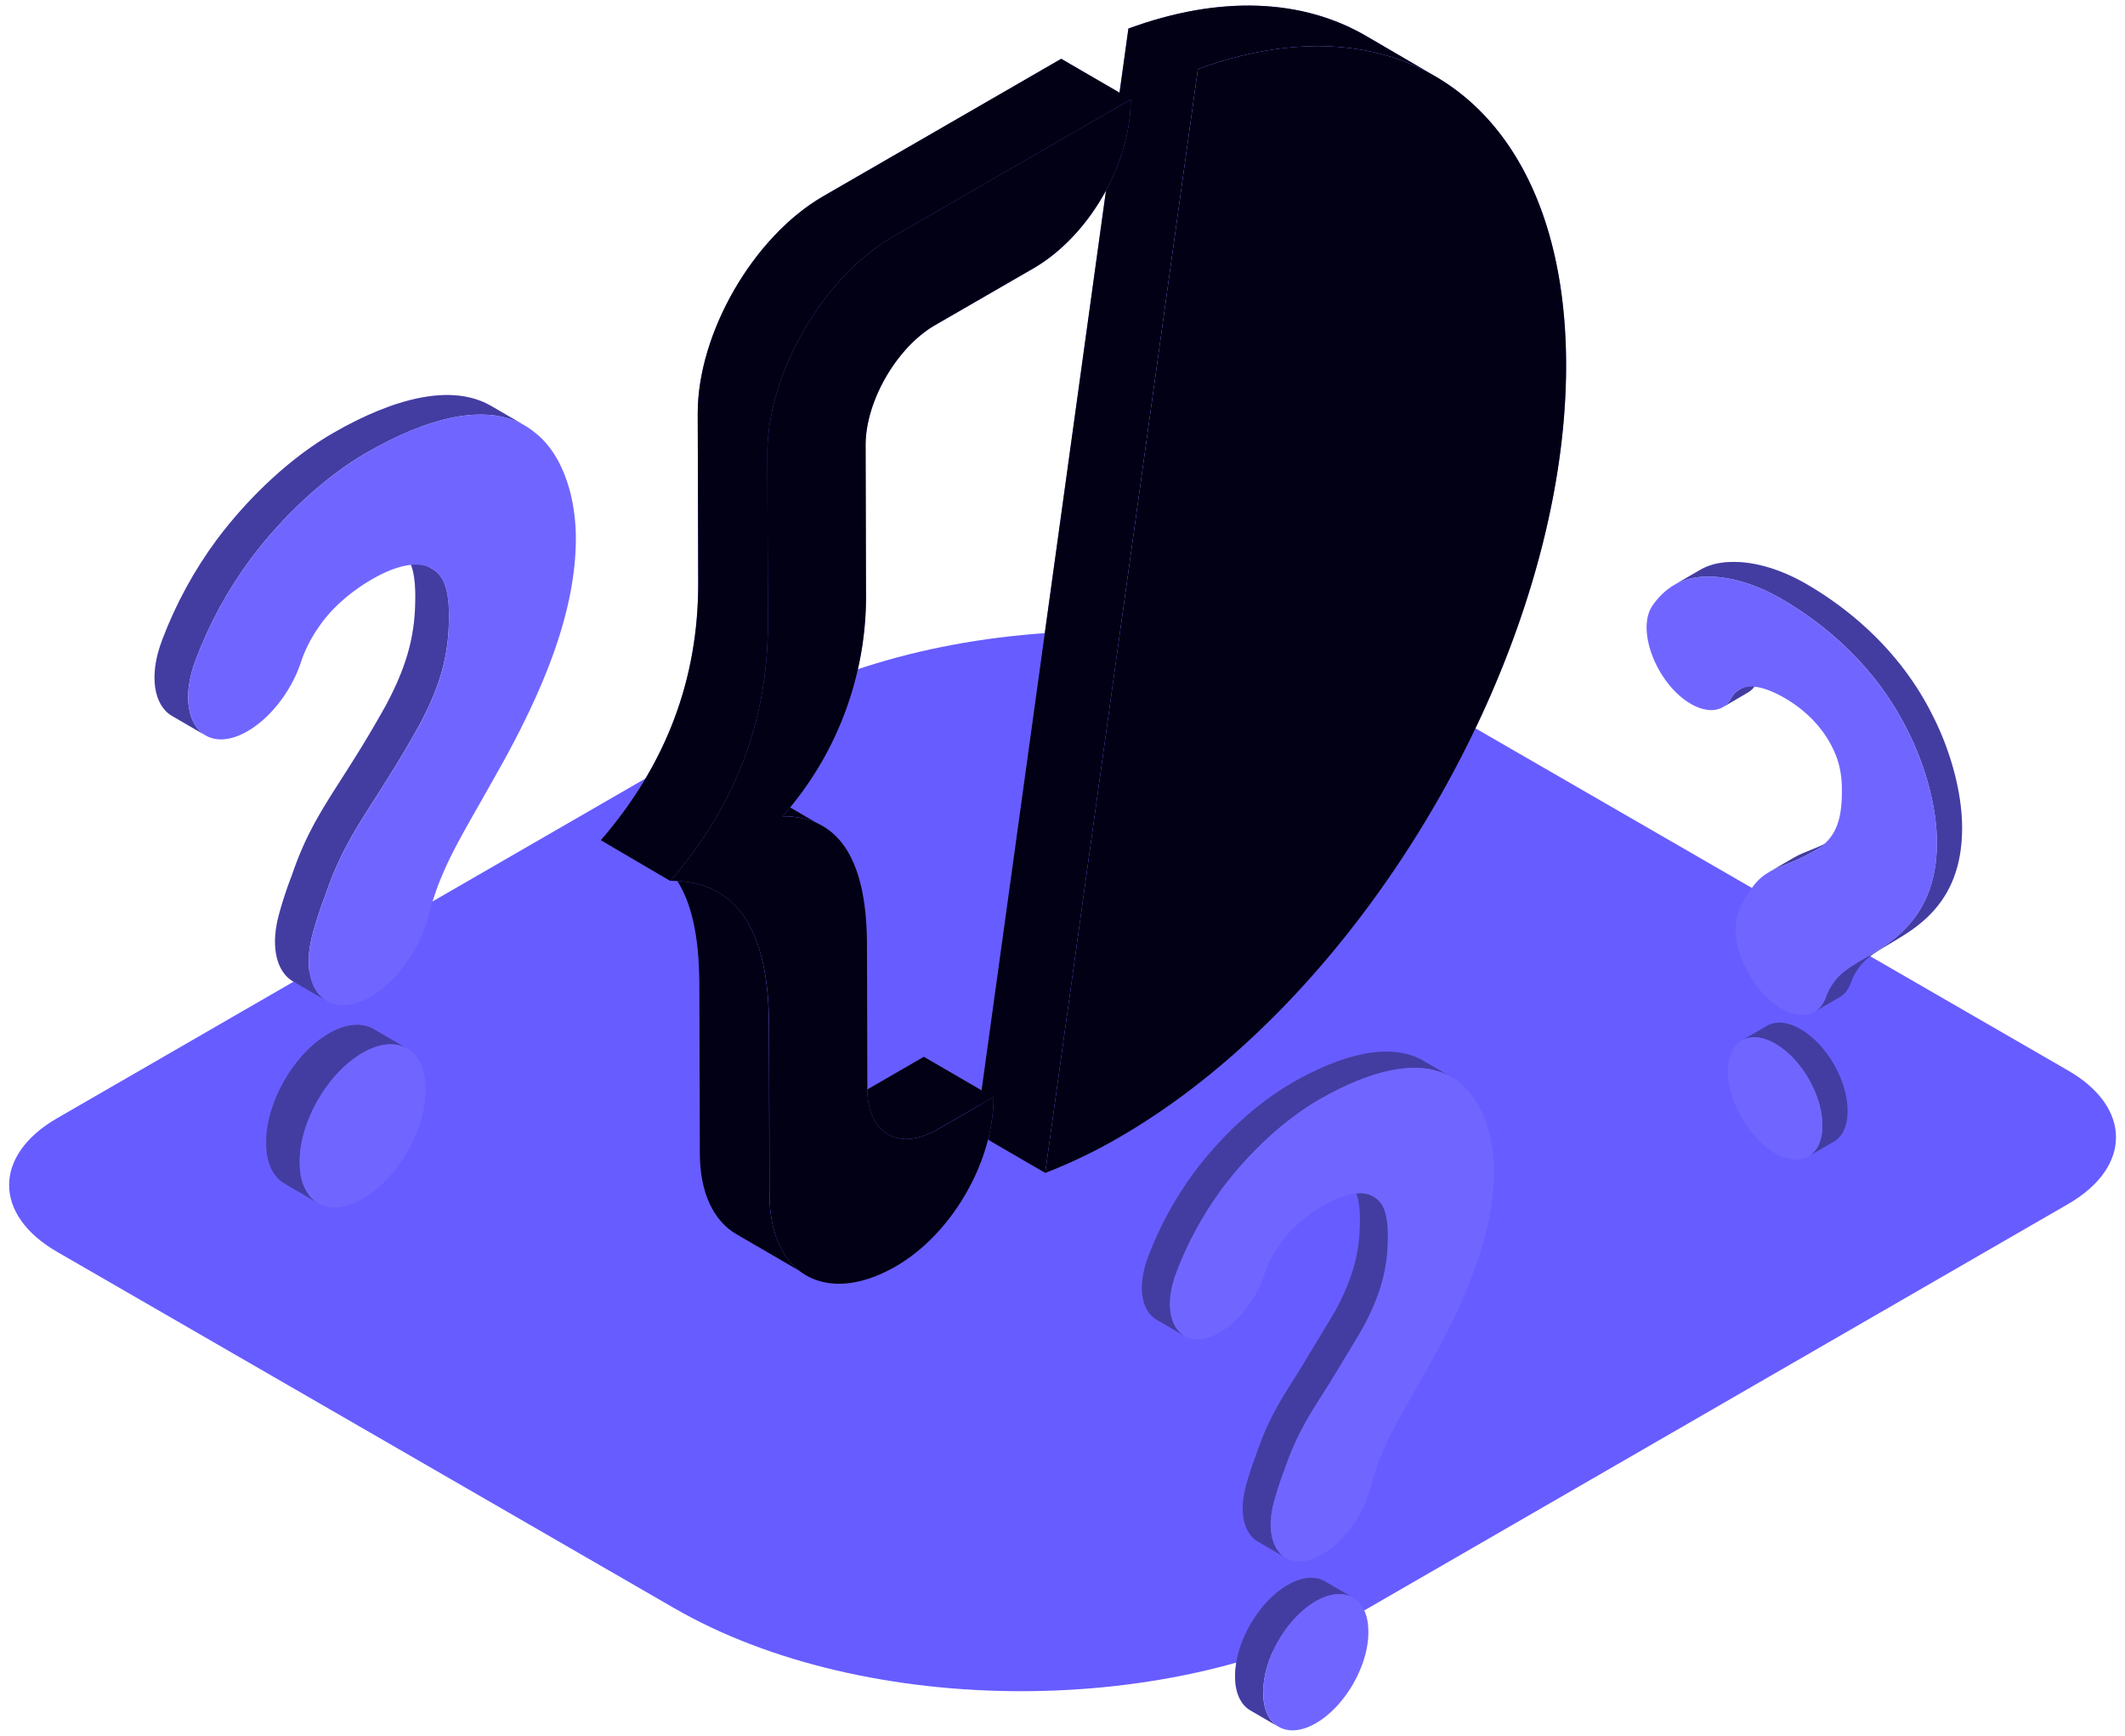 <svg xmlns="http://www.w3.org/2000/svg" xmlns:xlink="http://www.w3.org/1999/xlink" width="191" height="156" fill="none" xmlns:v="https://vecta.io/nano"><path d="M5.125 112.495c-5.74-3.314-5.74-8.686 0-12l62.919-36.324c17.219-9.941 45.136-9.94 62.355 0l55.487 32.033c5.74 3.313 5.74 8.686 0 11.999l-62.92 36.324c-17.22 9.94-45.136 9.94-62.355 0L5.125 112.495z" fill="#675cff"/><use xlink:href="#B" fill="#7066ff"/><use xlink:href="#B" opacity=".7" fill="#010014"/><g fill-rule="evenodd"><use xlink:href="#C" fill="#7066ff"/><use xlink:href="#C" opacity=".4" fill="#010014"/></g><g fill="#7066ff"><use xlink:href="#D"/><use xlink:href="#E"/><use xlink:href="#F"/></g><g opacity=".4" fill="#010014"><use xlink:href="#D"/><use xlink:href="#E"/><use xlink:href="#F"/></g><g fill="#7066ff"><path d="M118.553 98.834c5.024-2.9 9.724-3.939 12.645-1.517 1.924 1.477 3.058 4.473 3.08 7.894.01 5.546-2.424 11.365-5.587 17.072l-1.678 2.974c-1.164 2.04-2.046 3.586-2.735 5.205-.407.945-.742 1.918-1.003 2.913-.618 2.578-2.385 5.13-4.414 6.303-3.233 1.866-5.476-.553-4.36-4.687.27-.998.592-1.98.967-2.943 1.026-3.02 2.16-4.793 3.717-7.23.935-1.462 2.023-3.164 3.333-5.518 1.777-3.3 2.234-5.63 2.227-8.287-.01-1.368-.206-2.546-.87-3.152-1.063-1.06-2.916-.676-4.9.47-1.52.878-3.04 2.136-4.028 3.62a9.946 9.946 0 0 0-1.318 2.607c-.725 2.192-2.306 4.202-4 5.186-3.402 1.964-5.557-1.022-3.88-5.4 1.012-2.682 2.4-5.2 4.095-7.516 2.506-3.35 5.677-6.246 8.718-8.002zm-5.015 53.238c-.015-3.008 2.1-6.658 4.713-8.165s4.733-.298 4.74 2.703v.076c.008 3.008-2.1 6.657-4.7 8.165s-4.735.298-4.743-2.703v-.076z"/><use xlink:href="#G"/><use xlink:href="#H"/><use xlink:href="#I"/></g><g opacity=".4" fill="#010014"><use xlink:href="#G"/><use xlink:href="#H"/><use xlink:href="#I"/></g><g fill="#7066ff"><path d="M32.94 40.686c6.012-3.47 11.637-4.714 15.132-1.815 2.302 1.768 3.66 5.354 3.688 9.448.012 6.636-2.901 13.6-6.686 20.43l-2.008 3.56c-1.394 2.442-2.449 4.292-3.274 6.23a24.562 24.562 0 0 0-1.2 3.485c-.74 3.086-2.854 6.141-5.282 7.543-3.869 2.234-6.554-.662-5.217-5.609a34.398 34.398 0 0 1 1.157-3.521c1.228-3.615 2.584-5.737 4.449-8.654 1.119-1.75 2.42-3.787 3.988-6.604 2.127-3.96 2.674-6.736 2.666-9.917-.012-1.637-.247-3.046-1.041-3.772-1.272-1.27-3.489-.809-5.863.562-1.82 1.05-3.638 2.556-4.821 4.332a11.959 11.959 0 0 0-1.577 3.12c-.868 2.623-2.76 5.028-4.8 6.206-4.072 2.35-6.65-1.222-4.644-6.45a37.25 37.25 0 0 1 4.9-8.995c3-4.008 6.794-7.474 10.433-9.576zm-6.002 63.712c-.017-3.6 2.515-7.969 5.64-9.772s5.664-.357 5.673 3.235v.09c.01 3.6-2.511 7.966-5.637 9.771s-5.666.357-5.676-3.235v-.1z"/><use xlink:href="#J"/><use xlink:href="#K"/><use xlink:href="#L"/><use xlink:href="#M"/></g><g opacity=".4" fill="#010014"><use xlink:href="#J"/><use xlink:href="#K"/><use xlink:href="#L"/><use xlink:href="#M"/></g><path d="M159.572 93.799c-2.342-1.353-4.243-.266-4.256 2.426v.068c-.007 2.7 1.885 5.972 4.228 7.33s4.243.267 4.257-2.427v-.066c.008-2.698-1.88-5.978-4.23-7.33zm11.82-28.282c-2.6-5.19-6.815-9.12-11.315-11.725-2.73-1.576-5.58-2.265-7.842-1.863-1.503.257-2.756 1.134-3.7 2.487-1.52 2.177.386 7.072 3.445 8.839 1.528.883 2.957.721 3.613-.49a1.882 1.882 0 0 1 .492-.611 1.892 1.892 0 0 1 .698-.358c.894-.303 2.26.143 3.625.931 1.78 1.029 3.44 2.6 4.384 4.648.6 1.23.77 2.492.762 3.72-.006 2.386-.427 3.986-2.035 5.108-3.155 2.003-4.878 1.486-6.372 4.107a7.697 7.697 0 0 0-.88 1.634c-1.02 2.541.972 7.026 3.875 8.702 1.822 1.052 3.415.6 3.986-1.068.176-.514.458-.993.908-1.573.9-1.056 2.144-1.563 3.986-2.751 2.86-1.832 5.064-4.521 5.078-9.498.007-3.07-1-6.925-2.706-10.237z" fill="#7066ff"/><defs ><path id="B" d="M122.77 3.219c-5.692-3.307-13.083-3.684-21.346-.652l-.798 5.763-5.24-3.046-21.386 12.347c-6.291 3.631-11.305 12.316-11.287 19.546l.044 15.18c.027 8.666-2.892 16.383-8.756 23.151l6.25 3.662.45-.27c1.478 2.163 2.131 5.21 2.158 9.549l.044 15.18c0 3.59 1.259 6.11 3.289 7.284l6.251 3.635c-2.03-1.18-3.281-3.697-3.289-7.288l-.044-15.18c-.018-6.207-1.537-10.197-4.557-11.97L61.5 78.5c1.87-2.282 4.232-2.835 5.5-5.5l3.301.358c1.259-.033 2.504.273 3.604.887l-6.233-3.64c-.479-.277.864-.966.328-1.105 1.933-4.398 3.545-9.196 3.5-14L70.301 41c-.022-7.226 4.908-14.869 11.199-18.5l18.947-12.871-12.222 88.355-5.187-3.015-5.032 2.908c-1.742 1.002-3.325 1.091-4.473.443l6.251 3.631c1.144.67 2.731.577 4.469-.443l3.786-2.186-.341 2.456 6.251 3.63L107.67 6.216c8.268-3.028 15.66-2.66 21.35.652l-6.25-3.649z"/><path id="C" d="M93.948 105.4L107.67 6.216c18.762-6.88 33.028 3.786 33.095 26.47.07 25.55-17.893 56.644-40.126 69.5-2.142 1.25-4.379 2.326-6.69 3.223zm-1.099-81.262l-8.805 5.085c-3.454 1.995-6.277 6.88-6.242 10.857l.035 13.012a29.832 29.832 0 0 1-7.505 20.273c5.042-.027 7.574 3.816 7.594 11.527l.035 13.012c.013 3.973 2.851 5.59 6.309 3.595l5.032-2.908c.018 5.785-3.742 12.302-8.773 15.206-6.291 3.63-11.358.753-11.358-6.473l-.044-15.179c-.033-8.675-2.988-13.003-8.867-12.985 5.858-6.762 8.776-14.479 8.756-23.151l-.044-15.18c-.03-7.226 4.987-15.898 11.274-19.546l21.382-12.347c.017 5.78-3.742 12.298-8.778 15.202z"/><path id="D" d="M116.024 97.367c4.615-2.66 8.95-3.755 11.9-2.047l2.525 1.467c-2.944-1.708-7.28-.613-11.9 2.047-3.042 1.756-6.212 4.652-8.72 8.002-1.704 2.305-3.082 4.834-4.094 7.516-1.05 2.74-.596 4.938.73 5.71l-2.52-1.466c-1.327-.77-1.784-2.968-.732-5.7 1.012-2.682 2.4-5.21 4.094-7.516 2.507-3.35 5.677-6.246 8.718-8.002z"/><path id="E" d="M123.46 107.54l-2.5-1.46c.147.087.283.192.403.313.663.606.86 1.784.87 3.152.007 2.66-.45 4.978-2.228 8.287l-3.332 5.52c-1.558 2.437-2.69 4.2-3.717 7.23a28.659 28.659 0 0 0-.967 2.942c-.665 2.458-.144 4.31 1.073 5.014l2.523 1.466c-1.213-.705-1.737-2.557-1.072-5.013.27-1.002.59-1.988.967-2.955 1.025-3.015 2.156-4.786 3.712-7.22l3.337-5.53c1.778-3.31 2.235-5.628 2.228-8.287 0-1.367-.207-2.544-.87-3.15a1.931 1.931 0 0 0-.417-.308z"/><path id="F" d="M115.726 142.44c-2.61 1.507-4.72 5.157-4.713 8.165v.075c0 1.49.53 2.54 1.38 3.032l2.523 1.467c-.847-.493-1.373-1.54-1.377-3.033v-.075c-.01-3 2.1-6.653 4.713-8.166 1.312-.76 2.502-.83 3.362-.33l-2.523-1.466c-.86-.5-2.05-.43-3.364.33z"/><path id="G" d="M29.915 38.931c5.522-3.183 10.711-4.493 14.229-2.45l3.021 1.755c-3.523-2.043-8.712-.734-14.23 2.45-3.639 2.102-7.433 5.568-10.433 9.576-2.04 2.758-3.688 5.785-4.9 8.995-1.258 3.28-.714 5.909.873 6.832l-3.017-1.755c-1.587-.922-2.134-3.552-.876-6.833 1.212-3.209 2.86-6.236 4.899-8.995 3-4.008 6.794-7.474 10.434-9.576z"/><path id="H" d="M38.812 51.106l-3.005-1.746c.176.103.339.229.483.375.794.725 1.029 2.134 1.041 3.772.009 3.182-.538 5.957-2.666 9.917-1.567 2.817-2.87 4.854-3.988 6.604-1.865 2.917-3.221 5.038-4.449 8.654-.449 1.152-.835 2.328-1.157 3.521-.795 2.942-.171 5.159 1.284 6l3.02 1.755c-1.451-.844-2.078-3.06-1.283-6.0.322-1.199.708-2.38 1.157-3.537 1.227-3.608 2.58-5.728 4.443-8.641 1.12-1.753 2.424-3.792 3.994-6.617 2.127-3.96 2.674-6.736 2.666-9.918 0-1.635-.247-3.045-1.041-3.772a2.367 2.367 0 0 0-.499-.369z"/><path id="I" d="M29.558 92.87c-3.125 1.804-5.649 6.172-5.64 9.772v.09c0 1.785.634 3.04 1.649 3.63l3.02 1.755c-1.015-.6-1.644-1.845-1.649-3.63v-.09c-.01-3.588 2.515-7.962 5.64-9.772 1.571-.908 2.995-.993 4.023-.395l-3.019-1.754c-1.029-.597-2.453-.513-4.025.396z"/><path id="J" d="M161.838 92.482c-1.18-.68-2.248-.744-3.02-.296l-2.266 1.317c.772-.449 1.84-.386 3.02.296 2.344 1.353 4.237 4.629 4.23 7.328v.06c0 1.338-.476 2.28-1.237 2.722l2.265-1.308c.762-.442 1.233-1.383 1.237-2.722v-.067c.008-2.699-1.885-5.979-4.228-7.331z"/><path id="K" d="M165.278 75.191c-1.716.998-2.987 1.273-4.034 1.88l-2.266 1.317c1.048-.608 2.314-.883 4.035-1.88l2.265-1.317z"/><path id="L" d="M157.854 61.449c.168-.325.423-.596.737-.783l-2.265 1.317c-.314.187-.57.458-.737.783s-.427.598-.743.786l2.265-1.32c.316-.187.573-.457.743-.782z"/><path id="M" d="M173.657 64.2c-2.6-5.189-6.814-9.121-11.314-11.725-2.73-1.576-5.58-2.265-7.843-1.863-.612.105-1.2.319-1.738.631l-2.266 1.317a5.2 5.2 0 0 1 1.739-.631c2.26-.402 5.1.287 7.842 1.863 4.51 2.604 8.72 6.535 11.315 11.725 1.714 3.312 2.713 7.168 2.7 10.237-.014 4.977-2.22 7.665-5.08 9.498-1.845 1.188-3.095 1.696-3.986 2.75-.45.581-.73 1.056-.907 1.574-.212.629-.57 1.084-1.03 1.351l2.263-1.31c.46-.268.82-.723 1.03-1.351.176-.514.457-.993.907-1.572.9-1.056 2.145-1.563 3.986-2.752 2.86-1.832 5.065-4.521 5.08-9.498.015-3.075-.984-6.931-2.698-10.243z"/></defs></svg>